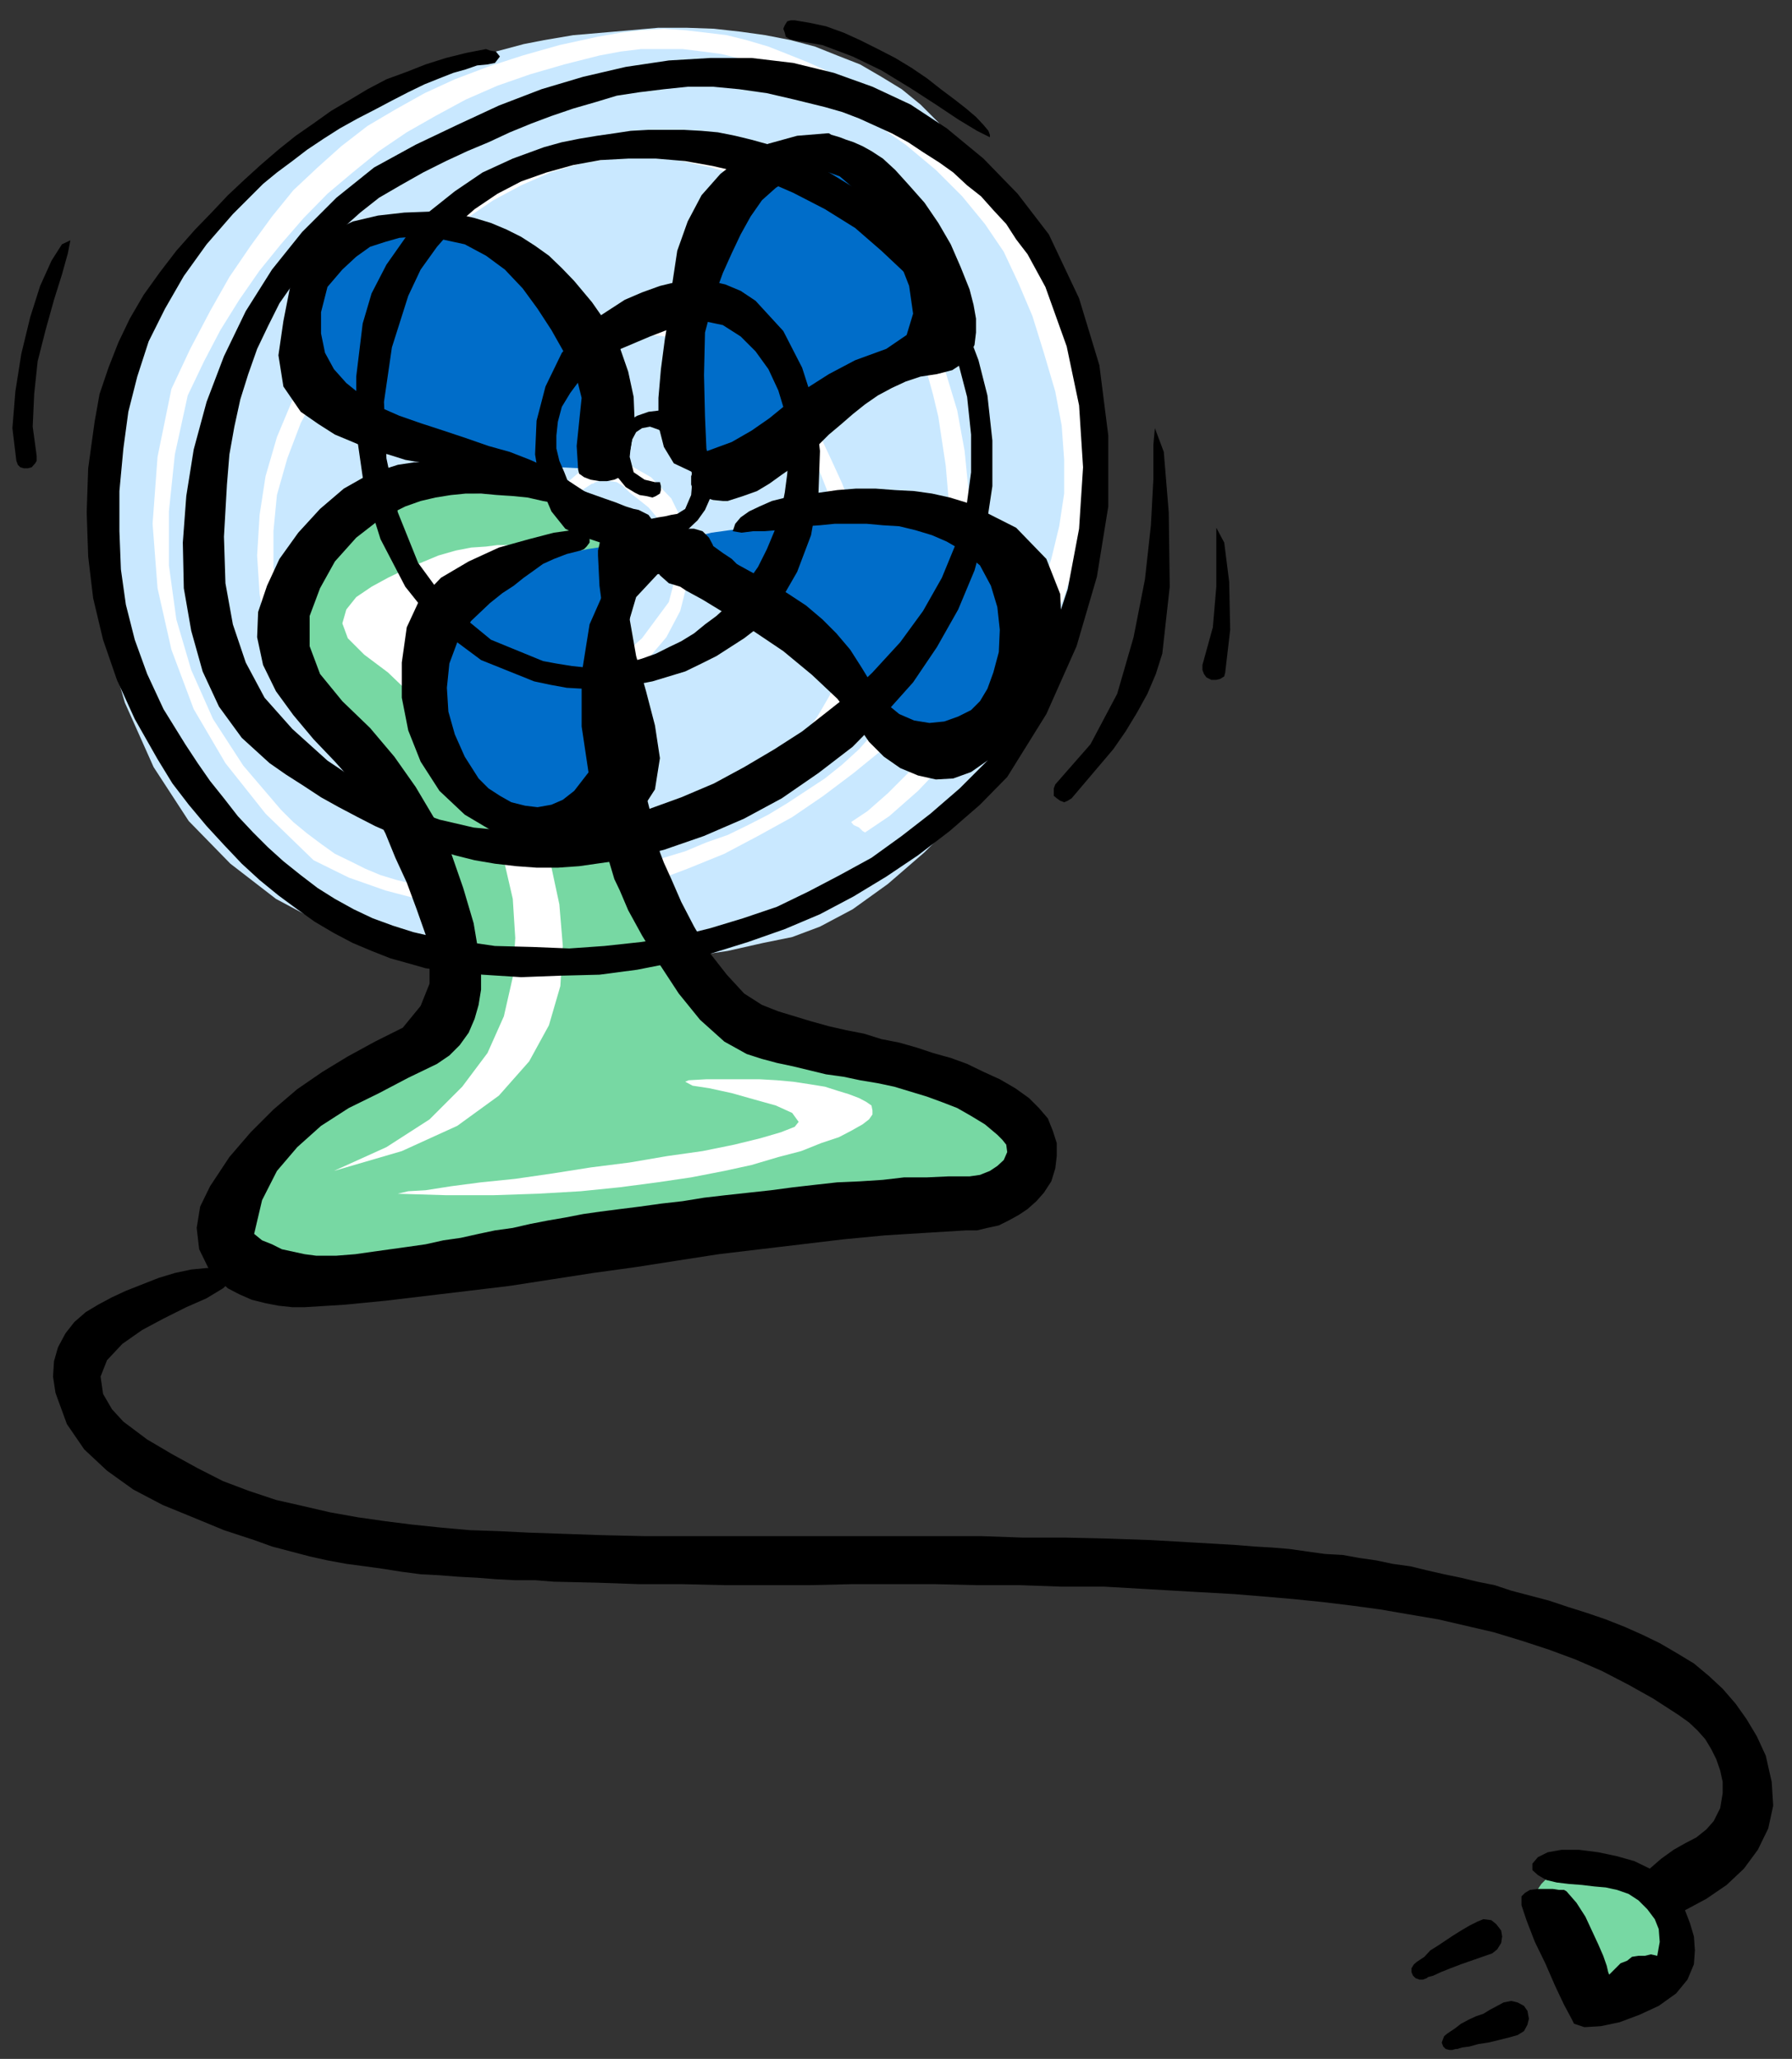 <?xml version="1.0" encoding="UTF-8" standalone="no"?>
<svg
   xmlns:ooo="http://xml.openoffice.org/svg/export"
   xmlns:dc="http://purl.org/dc/elements/1.1/"
   xmlns:cc="http://creativecommons.org/ns#"
   xmlns:rdf="http://www.w3.org/1999/02/22-rdf-syntax-ns#"
   xmlns:svg="http://www.w3.org/2000/svg"
   xmlns="http://www.w3.org/2000/svg"
   xmlns:sodipodi="http://sodipodi.sourceforge.net/DTD/sodipodi-0.dtd"
   xmlns:inkscape="http://www.inkscape.org/namespaces/inkscape"
   version="1.2"
   width="36.17mm"
   height="41.55mm"
   viewBox="0 0 3617 4155"
   preserveAspectRatio="xMidYMid"
   xml:space="preserve"
   id="svg110"
   sodipodi:docname="fan6.svg"
   style="fill-rule:evenodd;stroke-width:28.222;stroke-linejoin:round"
   inkscape:version="0.92.5 (2060ec1f9f, 2020-04-08)"><rect x="0" y="0" width="3617" height="4155" fill="#333333" stroke="none"/><sodipodi:namedview
   pagecolor="#ffffff"
   bordercolor="#666666"
   borderopacity="1"
   objecttolerance="10"
   gridtolerance="10"
   guidetolerance="10"
   inkscape:pageopacity="0"
   inkscape:pageshadow="2"
   inkscape:window-width="664"
   inkscape:window-height="487"
   id="namedview112"
   showgrid="false"
   inkscape:zoom="0.2102413"
   inkscape:cx="68.371654"
   inkscape:cy="78.500786"
   inkscape:window-x="0"
   inkscape:window-y="0"
   inkscape:window-maximized="0"
   inkscape:current-layer="svg110" />
 <defs
   class="ClipPathGroup"
   id="defs8">
  <clipPath
   id="presentation_clip_path"
   clipPathUnits="userSpaceOnUse">
   <rect
   x="0"
   y="0"
   width="21000"
   height="29700"
   id="rect2" />
  </clipPath>
  <clipPath
   id="presentation_clip_path_shrink"
   clipPathUnits="userSpaceOnUse">
   <rect
   x="21"
   y="29"
   width="20958"
   height="29641"
   id="rect5" />
  </clipPath>
 </defs>
 <defs
   class="TextShapeIndex"
   id="defs12">
  <g
   ooo:slide="id1"
   ooo:id-list="id3"
   id="g10" />
 </defs>
 <defs
   class="EmbeddedBulletChars"
   id="defs44">
  <g
   id="bullet-char-template-57356"
   transform="matrix(4.8828125e-4,0,0,-4.8828125e-4,0,0)">
   <path
   d="M 580,1141 1163,571 580,0 -4,571 Z"
   id="path14"
   inkscape:connector-curvature="0" />
  </g>
  <g
   id="bullet-char-template-57354"
   transform="matrix(4.8828125e-4,0,0,-4.8828125e-4,0,0)">
   <path
   d="M 8,1128 H 1137 V 0 H 8 Z"
   id="path17"
   inkscape:connector-curvature="0" />
  </g>
  <g
   id="bullet-char-template-10146"
   transform="matrix(4.8828125e-4,0,0,-4.8828125e-4,0,0)">
   <path
   d="M 174,0 602,739 174,1481 1456,739 Z M 1358,739 309,1346 659,739 Z"
   id="path20"
   inkscape:connector-curvature="0" />
  </g>
  <g
   id="bullet-char-template-10132"
   transform="matrix(4.8828125e-4,0,0,-4.8828125e-4,0,0)">
   <path
   d="M 2015,739 1276,0 H 717 l 543,543 H 174 v 393 h 1086 l -543,545 h 557 z"
   id="path23"
   inkscape:connector-curvature="0" />
  </g>
  <g
   id="bullet-char-template-10007"
   transform="matrix(4.8828125e-4,0,0,-4.8828125e-4,0,0)">
   <path
   d="m 0,-2 c -7,16 -16,29 -25,39 l 381,530 c -94,256 -141,385 -141,387 0,25 13,38 40,38 9,0 21,-2 34,-5 21,4 42,12 65,25 l 27,-13 111,-251 280,301 64,-25 24,25 c 21,-10 41,-24 62,-43 C 886,937 835,863 770,784 769,783 710,716 594,584 L 774,223 c 0,-27 -21,-55 -63,-84 l 16,-20 C 717,90 699,76 672,76 641,76 570,178 457,381 L 164,-76 c -22,-34 -53,-51 -92,-51 -42,0 -63,17 -64,51 -7,9 -10,24 -10,44 0,9 1,19 2,30 z"
   id="path26"
   inkscape:connector-curvature="0" />
  </g>
  <g
   id="bullet-char-template-10004"
   transform="matrix(4.8828125e-4,0,0,-4.8828125e-4,0,0)">
   <path
   d="M 285,-33 C 182,-33 111,30 74,156 52,228 41,333 41,471 c 0,78 14,145 41,201 34,71 87,106 158,106 53,0 88,-31 106,-94 l 23,-176 c 8,-64 28,-97 59,-98 l 735,706 c 11,11 33,17 66,17 42,0 63,-15 63,-46 V 965 c 0,-36 -10,-64 -30,-84 L 442,47 C 390,-6 338,-33 285,-33 Z"
   id="path29"
   inkscape:connector-curvature="0" />
  </g>
  <g
   id="bullet-char-template-9679"
   transform="matrix(4.8828125e-4,0,0,-4.8828125e-4,0,0)">
   <path
   d="M 813,0 C 632,0 489,54 383,161 276,268 223,411 223,592 c 0,181 53,324 160,431 106,107 249,161 430,161 179,0 323,-54 432,-161 108,-107 162,-251 162,-431 0,-180 -54,-324 -162,-431 C 1136,54 992,0 813,0 Z"
   id="path32"
   inkscape:connector-curvature="0" />
  </g>
  <g
   id="bullet-char-template-8226"
   transform="matrix(4.8828125e-4,0,0,-4.8828125e-4,0,0)">
   <path
   d="m 346,457 c -73,0 -137,26 -191,78 -54,51 -81,114 -81,188 0,73 27,136 81,188 54,52 118,78 191,78 73,0 134,-26 185,-79 51,-51 77,-114 77,-187 0,-75 -25,-137 -76,-188 -50,-52 -112,-78 -186,-78 z"
   id="path35"
   inkscape:connector-curvature="0" />
  </g>
  <g
   id="bullet-char-template-8211"
   transform="matrix(4.8828125e-4,0,0,-4.8828125e-4,0,0)">
   <path
   d="M -4,459 H 1135 V 606 H -4 Z"
   id="path38"
   inkscape:connector-curvature="0" />
  </g>
  <g
   id="bullet-char-template-61548"
   transform="matrix(4.8828125e-4,0,0,-4.8828125e-4,0,0)">
   <path
   d="m 173,740 c 0,163 58,303 173,419 116,115 255,173 419,173 163,0 302,-58 418,-173 116,-116 174,-256 174,-419 0,-163 -58,-303 -174,-418 C 1067,206 928,148 765,148 601,148 462,206 346,322 231,437 173,577 173,740 Z"
   id="path41"
   inkscape:connector-curvature="0" />
  </g>
 </defs>
 <g
   id="g49"
   transform="translate(-8691,-12772)">
  <g
   id="id2"
   class="Master_Slide">
   <g
   id="bg-id2"
   class="Background" />
   <g
   id="bo-id2"
   class="BackgroundObjects" />
  </g>
 </g>
 <g
   class="SlideGroup"
   id="g108"
   transform="translate(-8691,-12772)">
  <g
   id="g106">
   <g
   id="container-id1">
    <g
   id="id1"
   class="Slide"
   clip-path="url(#presentation_clip_path)">
     <g
   class="Page"
   id="g102">
      <g
   class="Graphic"
   id="g100">
       <g
   id="id3">
        <rect
   class="BoundingBox"
   x="8691"
   y="12772"
   width="3617"
   height="4155"
   id="rect51"
   style="fill:none;stroke:none" />
        <path
   d="m 9789,12853 -41,8 -56,15 -66,23 -76,28 -81,36 -87,45 -86,54 -84,63 -81,71 -74,84 -66,97 -53,107 -39,116 -20,133 v 144 l 20,161 44,152 58,130 71,109 84,86 92,71 101,54 105,38 109,25 109,16 109,7 105,-2 99,-8 94,-13 81,-12 71,-16 59,-12 56,-21 66,-35 71,-51 74,-64 76,-76 71,-86 64,-99 58,-110 43,-116 31,-125 10,-132 -10,-137 -36,-145 -61,-145 -94,-150 -124,-152 -36,-36 -38,-31 -41,-25 -43,-25 -46,-18 -45,-18 -49,-13 -51,-10 -50,-7 -54,-6 -56,-2 h -56 l -56,5 -58,5 -58,5 z"
   id="path53"
   inkscape:connector-curvature="0"
   style="fill:#c9e8ff;stroke:none" />
        <path
   d="m 10437,14452 49,-33 58,-51 58,-61 61,-69 56,-71 51,-68 38,-64 28,-51 33,-99 18,-102 3,-104 -13,-104 -20,-86 -26,-79 -30,-74 -36,-66 -46,-61 -50,-61 -59,-56 -66,-56 -36,-28 -35,-25 -38,-25 -38,-21 -39,-23 -38,-17 -40,-16 -38,-15 -44,-13 -40,-10 -41,-5 -43,-5 -43,-3 -44,3 -43,5 -46,8 -78,17 -74,21 -71,23 -66,25 -61,28 -59,33 -56,33 -53,41 -48,43 -49,46 -43,53 -43,59 -43,63 -39,69 -40,76 -38,81 -28,137 -10,135 10,130 28,124 45,120 64,109 81,102 97,94 71,35 74,26 76,20 76,10 77,3 76,-3 79,-10 76,-15 76,-21 74,-28 74,-30 68,-36 69,-38 63,-43 61,-46 59,-48 48,-63 41,-69 33,-74 25,-76 15,-79 11,-81 v -79 l -8,-81 -15,-82 -23,-76 -31,-76 -38,-71 -48,-69 -53,-61 -61,-56 -72,-48 -33,-20 -33,-16 -35,-15 -36,-13 -35,-10 -36,-7 -36,-5 -35,-3 -36,-2 -35,2 -36,5 -36,5 -35,8 -36,13 -33,12 -33,16 -71,40 -69,46 -66,51 -61,58 -56,61 -50,69 -46,68 -38,74 -31,74 -23,79 -12,78 -5,82 5,78 15,82 28,79 38,78 18,28 20,28 20,26 23,23 26,22 25,21 28,20 28,18 28,15 31,15 30,13 33,13 33,10 33,8 33,7 36,8 35,5 33,2 h 36 33 l 33,-2 33,-5 33,-5 33,-8 31,-10 33,-10 30,-13 31,-13 30,-15 28,-18 31,-17 28,-18 48,-38 43,-44 36,-48 28,-53 23,-54 12,-55 5,-59 -2,-58 -8,-51 -12,-51 -16,-51 -18,-48 -22,-48 -23,-49 -28,-43 -31,-43 -35,-36 -36,-35 -41,-28 -43,-26 -46,-17 -50,-13 -51,-8 -56,3 -61,10 -59,20 -56,28 -48,36 -43,43 -38,48 -28,54 -23,58 -15,69 -8,71 5,71 18,69 28,66 38,56 53,45 67,36 33,10 h 33 l 30,-2 31,-11 30,-12 28,-18 28,-23 25,-25 39,-46 28,-53 15,-59 2,-58 -10,-59 -25,-51 -41,-43 -58,-33 -18,-2 -15,2 -13,3 -15,5 -11,5 -15,10 -15,13 -18,15 -15,18 -15,18 -10,22 -8,23 -3,23 5,23 6,18 10,18 10,12 13,13 12,8 13,5 13,2 12,3 h 16 l 10,-3 13,-2 7,-3 5,-2 h 3 l 10,-8 13,-13 10,-12 5,-16 5,-7 v -5 l -5,-8 -5,-5 -8,-3 h -5 l -8,3 -5,5 v 3 l -5,10 -5,10 -10,10 -13,5 -15,3 -18,-3 -17,-8 -18,-15 -10,-20 -6,-23 3,-25 10,-28 18,-21 18,-15 23,-15 h 2 l 5,-3 8,-2 13,-3 10,3 12,2 13,8 13,13 13,10 25,20 28,33 23,41 7,53 -17,64 -54,73 -96,84 -36,18 -38,5 -38,-7 -36,-18 -35,-26 -31,-30 -25,-33 -21,-36 -25,-73 -13,-74 v -76 l 16,-74 20,-53 28,-49 33,-43 38,-41 43,-33 49,-28 50,-17 56,-11 h 56 l 51,6 51,15 46,20 45,26 39,33 38,35 33,41 30,46 26,45 20,51 18,51 15,51 8,53 5,51 v 51 l -8,56 -13,51 -20,48 -25,43 -31,43 -35,36 -39,35 -43,28 -46,26 -50,23 -51,17 -54,16 -53,10 -53,5 h -56 l -54,-3 -33,-5 -35,-5 -33,-7 -33,-8 -31,-10 -33,-13 -30,-13 -28,-15 -31,-15 -25,-20 -28,-21 -23,-20 -23,-23 -23,-25 -18,-28 -17,-28 -34,-66 -27,-69 -18,-71 -10,-74 v -74 l 7,-73 21,-74 27,-71 31,-59 36,-58 38,-56 40,-56 44,-51 45,-48 49,-46 53,-40 53,-36 56,-30 59,-26 61,-18 63,-10 66,-2 66,5 69,15 43,13 41,17 41,21 38,20 38,26 33,28 36,27 30,34 28,33 28,35 23,38 23,38 18,41 15,43 12,43 11,46 15,99 8,94 -3,89 -10,87 -23,81 -36,76 -48,74 -63,71 -34,31 -35,28 -38,25 -38,25 -38,23 -41,21 -41,20 -43,15 -43,18 -43,13 -44,15 -45,10 -46,10 -43,10 -46,8 -46,8 -35,5 -34,2 h -33 l -35,-2 -33,-3 -33,-2 -33,-8 -33,-8 -33,-10 -31,-13 -30,-15 -31,-15 -28,-20 -28,-21 -28,-23 -25,-25 -76,-89 -61,-94 -44,-99 -30,-102 -15,-109 v -109 l 12,-115 26,-119 33,-69 33,-63 38,-61 41,-59 43,-53 46,-53 48,-49 51,-43 53,-43 56,-38 58,-33 61,-33 64,-28 66,-23 69,-20 71,-18 43,-8 41,-5 h 43 41 l 40,5 38,5 41,10 38,11 38,15 39,15 38,18 35,20 38,21 36,22 33,26 36,25 61,51 53,53 46,56 38,56 30,64 28,66 23,74 23,78 13,69 5,69 v 68 l -10,66 -16,66 -20,64 -28,61 -33,61 -23,33 -35,46 -44,50 -48,56 -51,54 -48,48 -41,36 -33,22 5,6 11,5 7,7 z"
   id="path55"
   inkscape:connector-curvature="0"
   style="fill:#ffffff;stroke:none" />
        <path
   d="m 11863,16531 43,7 56,18 56,28 49,33 35,41 8,43 -23,48 -64,48 -76,31 -53,5 -33,-20 -23,-36 -13,-43 -8,-43 -5,-41 -12,-25 -11,-18 3,-18 10,-15 15,-15 16,-11 15,-10 10,-5 z"
   id="path57"
   inkscape:connector-curvature="0"
   style="fill:#77d8a3;stroke:none" />
        <path
   d="m 9863,13783 h -13 l -20,-2 -28,-3 -31,-2 -33,-3 -38,-2 -41,-3 -38,-2 h -40 l -41,2 -36,3 -35,7 -31,8 -25,13 -20,15 -13,18 -21,43 -25,43 -20,48 -13,49 -5,53 15,59 33,63 59,71 66,74 51,69 40,63 31,61 20,58 10,59 3,56 -3,53 -7,26 -13,25 -18,25 -23,23 -28,23 -30,21 -33,22 -33,21 -36,20 -33,20 -35,23 -31,21 -30,22 -28,23 -23,23 -21,26 -25,48 -15,43 -5,41 7,33 13,28 23,23 30,17 38,8 h 23 31 l 35,-3 41,-5 46,-5 46,-7 50,-8 54,-8 51,-10 53,-7 53,-8 51,-8 49,-7 43,-8 43,-5 36,-2 38,-3 43,-3 48,-5 54,-5 55,-2 56,-5 59,-5 58,-8 56,-5 54,-5 50,-5 46,-8 38,-5 33,-5 26,-5 15,-5 18,-15 13,-28 5,-36 -3,-41 -8,-40 -17,-33 -28,-28 -36,-13 -23,-3 -23,-5 -25,-5 -25,-5 -28,-5 -28,-8 -31,-7 -28,-8 -28,-7 -30,-8 -28,-10 -26,-10 -25,-11 -26,-10 -22,-10 -21,-10 -43,-36 -46,-56 -45,-68 -46,-79 -43,-79 -36,-76 -25,-63 -16,-49 -5,-45 v -56 l 3,-61 7,-64 11,-61 15,-56 20,-43 23,-25 15,-11 18,-5 15,-2 16,-3 h 12 l 8,-5 5,-5 v -10 l -13,-15 -28,-16 -35,-15 -41,-15 -41,-13 -35,-7 -23,-8 z"
   id="path59"
   inkscape:connector-curvature="0"
   style="fill:#77d8a3;stroke:none" />
        <path
   d="m 9426,14093 -33,-33 -11,-30 8,-28 20,-25 31,-21 33,-18 35,-17 31,-13 36,-15 35,-10 31,-6 30,-2 23,-3 h 20 l 11,3 h 5 l -23,30 -31,21 -35,18 -31,15 -28,15 -15,23 v 33 l 20,43 23,36 31,48 33,58 35,64 36,74 30,78 26,82 18,84 7,84 -5,81 -23,79 -40,73 -61,69 -84,61 -112,51 -137,40 106,-48 87,-56 66,-66 51,-68 33,-74 18,-79 5,-79 -5,-79 -18,-78 -26,-77 -33,-73 -38,-66 -43,-64 -46,-53 -48,-46 z"
   id="path61"
   inkscape:connector-curvature="0"
   style="fill:#ffffff;stroke:none" />
        <path
   d="m 9492,15181 h 2 l 21,-5 35,-2 51,-8 61,-8 69,-7 76,-11 76,-12 79,-10 76,-13 71,-10 64,-13 53,-13 41,-12 28,-11 8,-10 -13,-18 -33,-15 -43,-12 -46,-13 -46,-10 -33,-5 -15,-8 7,-3 36,-2 h 36 35 36 l 35,2 33,3 33,5 31,5 25,8 23,7 21,8 15,8 10,7 2,10 v 8 l -7,10 -13,10 -23,13 -25,13 -36,12 -40,16 -46,12 -54,16 -55,12 -67,13 -68,10 -76,10 -79,8 -87,5 -89,3 h -96 z"
   id="path63"
   inkscape:connector-curvature="0"
   style="fill:#ffffff;stroke:none" />
        <path
   d="m 9314,13354 -8,20 -2,23 v 26 l 5,28 10,30 13,31 22,27 28,31 33,28 44,28 53,25 61,21 71,20 82,13 94,10 104,5 v -48 l -10,-56 -16,-56 -23,-56 -30,-59 -33,-53 -41,-51 -40,-43 -49,-38 -48,-28 -51,-15 -53,-5 -54,10 -55,25 -54,43 z"
   id="path65"
   inkscape:connector-curvature="0"
   style="fill:#006dc9;stroke:none" />
        <path
   d="m 10142,13771 3,-3 2,-5 8,-13 10,-12 13,-16 18,-20 20,-20 26,-23 27,-26 34,-22 38,-26 40,-25 46,-23 51,-23 56,-20 61,-21 20,-12 13,-21 v -28 l -5,-35 -15,-36 -23,-40 -26,-39 -33,-38 -35,-35 -39,-33 -40,-23 -41,-18 -41,-8 -38,3 -38,18 -35,30 -26,31 -38,43 -38,61 -33,71 -23,87 -3,96 26,107 z"
   id="path67"
   inkscape:connector-curvature="0"
   style="fill:#006dc9;stroke:none" />
        <path
   d="m 9942,13870 h -8 l -23,5 -33,5 -41,8 -48,12 -51,16 -51,20 -48,23 -46,30 -35,36 -28,43 -13,48 3,56 20,64 41,71 66,79 38,28 46,15 h 48 l 48,-8 46,-15 41,-23 30,-25 18,-26 5,-30 -5,-38 -10,-43 -10,-54 -13,-61 -5,-68 2,-79 z"
   id="path69"
   inkscape:connector-curvature="0"
   style="fill:#006dc9;stroke:none" />
        <path
   d="m 10099,13852 h 8 l 20,-5 36,-5 43,-5 51,-5 58,-5 61,-5 66,-3 h 64 l 63,5 61,5 56,13 49,15 38,23 28,28 15,36 13,99 -8,81 -25,63 -36,46 -46,31 -51,15 h -53 l -51,-10 -25,-13 -31,-18 -35,-25 -36,-28 -38,-33 -38,-36 -38,-35 -38,-38 -36,-36 -33,-36 -30,-33 -28,-28 -23,-22 -16,-21 -12,-10 z"
   id="path71"
   inkscape:connector-curvature="0"
   style="fill:#006dc9;stroke:none" />
        <path
   d="m 9512,14038 -10,71 v 71 l 13,66 25,63 38,59 51,48 69,41 83,30 23,3 h 28 l 26,-5 28,-8 25,-10 23,-13 23,-15 18,-15 38,-59 10,-63 -10,-66 -18,-69 -20,-71 -13,-74 2,-78 26,-82 v -12 l -5,-13 -13,-10 -15,-3 h -13 l -13,8 -12,7 -10,11 -6,10 -2,10 -3,13 v 10 l 3,61 8,61 7,63 8,61 v 61 l -10,59 -23,56 -41,53 -23,18 -23,10 -28,5 -25,-3 -28,-7 -23,-13 -23,-15 -20,-20 -28,-44 -20,-45 -13,-46 -3,-48 5,-49 16,-43 28,-43 38,-36 25,-20 23,-15 20,-16 21,-15 18,-13 22,-10 26,-10 28,-7 7,-3 5,-5 6,-8 v -7 l -3,-8 -5,-8 -5,-2 -10,-3 -13,3 -36,5 -50,13 -61,17 -61,28 -56,33 -44,46 z"
   id="path73"
   inkscape:connector-curvature="0"
   style="fill:#000000;stroke:none" />
        <path
   d="m 9832,13738 -33,-21 -38,-17 -41,-16 -43,-12 -46,-16 -45,-15 -46,-15 -43,-15 -41,-18 -35,-23 -31,-25 -25,-28 -18,-33 -8,-39 v -43 l 13,-51 30,-35 28,-26 28,-20 31,-10 28,-8 28,-2 28,2 30,3 46,10 43,23 38,28 36,38 30,41 28,43 26,46 23,43 12,48 -5,48 -5,49 3,48 2,8 10,7 13,5 18,3 h 15 l 15,-3 11,-5 5,-7 17,-51 8,-54 -2,-50 -11,-51 -17,-49 -26,-48 -30,-43 -36,-43 -25,-26 -26,-25 -28,-20 -28,-18 -30,-15 -31,-13 -33,-10 -35,-8 -54,-5 -53,2 -53,6 -51,12 -44,21 -38,30 -28,36 -17,48 -13,66 -10,69 10,63 35,51 36,25 33,21 36,15 35,15 36,10 35,11 39,7 35,5 36,8 38,5 38,8 36,7 38,10 38,13 38,15 38,18 10,3 5,-5 v -8 l -7,-10 -5,-5 -16,-8 -20,-13 z"
   id="path75"
   inkscape:connector-curvature="0"
   style="fill:#000000;stroke:none" />
        <path
   d="m 10089,13725 -38,-18 -20,-33 -11,-43 v -56 l 5,-58 8,-61 10,-59 5,-53 10,-66 21,-59 28,-53 38,-43 46,-36 51,-25 58,-16 61,-5 h 3 l 5,3 7,2 10,3 13,5 15,5 18,8 18,10 23,15 25,23 28,31 31,35 28,41 25,43 20,46 18,45 8,31 5,28 v 28 l -3,25 -10,21 -15,17 -20,13 -31,8 -33,5 -30,10 -28,13 -28,15 -26,18 -25,20 -23,20 -25,21 -23,23 -23,20 -23,20 -26,18 -25,18 -25,15 -28,10 -31,10 h -10 l -20,-2 -26,-8 -15,-15 -3,-8 v -10 -7 l 3,-8 3,-15 5,-10 10,-11 12,-7 49,-18 40,-23 36,-25 38,-31 38,-30 44,-28 53,-28 63,-23 41,-28 13,-43 -8,-56 -23,-59 -33,-58 -33,-51 -30,-35 -21,-18 -22,-8 h -21 -10 -5 l -38,10 -33,21 -28,25 -23,33 -20,36 -18,38 -18,40 -15,41 -21,79 -2,86 2,84 3,69 h 2 l -12,7 -10,11 -5,10 z"
   id="path77"
   inkscape:connector-curvature="0"
   style="fill:#000000;stroke:none" />
        <path
   d="m 10633,13883 36,30 22,41 13,43 5,46 -2,45 -11,41 -12,33 -15,25 -18,18 -26,13 -28,10 -30,3 -31,-5 -30,-13 -28,-23 -23,-30 -25,-41 -23,-36 -28,-33 -28,-28 -33,-28 -38,-25 -46,-28 -51,-28 -5,-3 -10,-10 -18,-12 -18,-13 -20,-15 -18,-13 -15,-8 -8,-5 -23,5 -20,11 -13,17 -7,23 2,23 13,20 18,16 23,7 12,8 33,18 46,28 56,35 61,41 58,48 51,48 38,49 26,38 30,30 33,23 36,15 36,8 35,-2 36,-13 33,-23 7,-3 16,-12 23,-18 22,-23 18,-25 26,-49 22,-61 16,-71 -3,-74 -28,-71 -61,-63 -101,-51 -33,-10 -36,-8 -36,-5 -38,-2 -40,-3 h -39 l -38,3 -35,5 -36,5 -33,5 -28,7 -25,11 -21,10 -17,12 -11,13 -5,15 18,3 23,-3 h 23 l 25,-2 26,-3 30,-5 31,-2 30,-3 h 31 33 l 33,3 33,2 33,8 33,10 30,13 z"
   id="path79"
   inkscape:connector-curvature="0"
   style="fill:#000000;stroke:none" />
        <path
   d="m 10295,12813 h -8 l -7,2 -5,8 -3,7 3,8 2,8 8,5 7,2 59,10 61,23 58,28 59,36 51,33 45,30 38,23 26,13 v -5 l -3,-8 -10,-12 -15,-16 -20,-17 -23,-18 -28,-21 -28,-22 -31,-21 -33,-20 -35,-18 -36,-18 -33,-15 -36,-13 -33,-7 z"
   id="path81"
   inkscape:connector-curvature="0"
   style="fill:#000000;stroke:none" />
        <path
   d="m 11754,16879 13,-8 7,-13 3,-12 -3,-16 -7,-10 -13,-7 -13,-3 -15,3 -13,7 -15,8 -13,8 -15,5 -15,7 -15,8 -13,10 -15,10 -6,5 -2,5 -3,8 3,8 5,5 8,2 h 5 l 7,-2 h 3 l 10,-3 15,-2 18,-5 20,-3 21,-5 20,-5 z"
   id="path83"
   inkscape:connector-curvature="0"
   style="fill:#000000;stroke:none" />
        <path
   d="m 9980,13801 -10,-2 -16,-5 -20,-8 -23,-8 -28,-10 -30,-10 -31,-10 -35,-8 -36,-10 -38,-8 -38,-7 -38,-5 -36,-5 h -38 -36 l -33,5 -56,18 -53,30 -48,41 -44,48 -38,53 -25,54 -18,53 -2,51 12,56 26,53 35,48 41,49 43,45 41,46 35,49 26,50 20,49 23,50 20,54 18,51 8,48 v 51 l -18,45 -36,44 -56,28 -55,30 -51,31 -51,35 -48,41 -46,46 -43,50 -39,59 -20,41 -7,43 5,43 20,41 18,20 20,18 23,12 25,11 28,7 26,5 28,3 h 25 l 81,-5 82,-8 84,-10 84,-10 83,-10 84,-13 84,-13 87,-12 83,-13 84,-13 84,-10 84,-10 84,-10 84,-8 81,-5 82,-5 h 22 l 21,-5 23,-5 20,-10 20,-11 18,-12 18,-16 15,-17 15,-23 8,-26 3,-25 v -26 l -8,-25 -10,-25 -18,-21 -20,-20 -28,-20 -31,-18 -33,-15 -33,-16 -33,-12 -36,-10 -33,-11 -35,-10 -36,-7 -35,-11 -36,-7 -35,-8 -36,-10 -33,-10 -33,-10 -33,-13 -36,-23 -35,-38 -36,-46 -30,-51 -26,-50 -20,-46 -15,-33 -8,-21 -18,-76 -23,-91 -18,-97 -12,-94 2,-86 21,-71 43,-46 74,-18 17,-3 13,-7 8,-13 v -18 l -8,-15 -13,-13 -17,-5 h -18 l -92,41 -63,66 -38,86 -16,100 v 106 l 16,107 22,107 28,94 11,23 17,40 28,51 36,59 38,58 43,53 49,44 45,25 31,10 30,8 33,7 33,8 33,8 36,5 33,7 36,6 33,7 33,10 33,10 30,11 31,12 28,16 28,17 25,21 10,10 8,10 2,15 -7,16 -13,12 -15,10 -20,8 -21,3 h -43 l -43,2 h -46 l -43,5 -46,3 -46,2 -45,5 -44,5 -45,6 -46,5 -46,5 -43,5 -43,7 -44,5 -43,6 -40,5 -39,5 -35,5 -36,7 -35,6 -36,7 -35,8 -36,5 -33,7 -36,8 -35,5 -36,8 -35,5 -36,5 -36,5 -35,5 -38,3 h -21 -20 l -23,-3 -23,-5 -23,-5 -20,-10 -20,-8 -16,-13 16,-68 30,-59 41,-48 48,-43 56,-36 61,-30 59,-31 58,-28 25,-17 21,-21 18,-25 12,-28 8,-28 5,-31 v -33 l -3,-30 -12,-71 -21,-71 -25,-72 -33,-68 -38,-64 -43,-61 -49,-58 -56,-54 -45,-55 -21,-56 v -61 l 21,-56 30,-54 43,-48 49,-38 50,-25 31,-11 30,-7 31,-5 30,-3 h 31 l 33,3 31,2 30,3 31,7 33,6 30,7 31,8 33,7 30,8 31,8 30,7 3,-2 v -10 l -8,-11 z"
   id="path85"
   inkscape:connector-curvature="0"
   style="fill:#000000;stroke:none" />
        <path
   d="m 12021,16543 -31,-15 -35,-10 -38,-8 -39,-5 h -35 l -28,5 -20,10 -11,13 v 13 l 11,10 17,10 21,5 25,3 26,2 25,3 23,2 23,5 23,8 20,13 18,18 15,20 8,20 2,26 -5,28 -13,-3 -12,3 h -13 l -13,2 -10,8 -13,5 -10,10 -13,13 -2,-5 -3,-13 -7,-20 -10,-23 -13,-28 -13,-28 -18,-28 -20,-23 -5,-3 h -10 l -13,-2 h -15 -15 l -16,2 -10,6 -7,7 v 18 l 10,30 17,44 21,43 20,46 18,38 15,28 5,10 21,7 33,-2 38,-8 40,-15 39,-18 35,-25 23,-28 13,-31 2,-28 -2,-28 -8,-27 -10,-26 43,-23 41,-28 35,-33 28,-38 21,-43 10,-46 -3,-48 -12,-53 -18,-39 -21,-35 -22,-31 -26,-30 -28,-26 -30,-25 -33,-20 -36,-21 -35,-17 -36,-16 -38,-15 -38,-13 -38,-12 -39,-13 -38,-10 -38,-10 -33,-11 -35,-7 -33,-8 -34,-7 -35,-8 -33,-8 -36,-5 -33,-7 -35,-5 -33,-6 -36,-2 -36,-5 -35,-5 -36,-3 -35,-2 -36,-3 -86,-5 -87,-5 -86,-3 -87,-2 h -86 l -84,-3 h -86 -84 -84 -87 -83 -84 -87 -86 l -87,-2 -86,-3 -58,-2 -61,-3 -59,-2 -56,-5 -58,-6 -56,-7 -56,-8 -56,-10 -56,-13 -53,-12 -54,-18 -53,-20 -51,-26 -51,-28 -51,-30 -48,-36 -23,-25 -18,-31 -5,-35 13,-33 31,-33 40,-28 43,-23 46,-23 41,-18 33,-20 18,-16 v -17 l -23,-8 h -28 l -31,3 -33,7 -33,10 -33,13 -33,13 -28,13 -28,15 -25,15 -23,20 -18,23 -15,28 -8,28 -2,31 5,33 23,63 35,51 46,43 53,38 59,31 61,25 63,26 61,20 36,13 38,10 38,10 36,8 38,7 38,5 36,5 38,6 38,5 38,2 38,3 38,2 38,3 39,2 h 40 l 38,3 87,2 86,3 h 87 l 86,2 h 87 83 l 84,-2 h 87 84 l 83,2 h 87 l 84,3 h 86 l 87,5 86,5 89,5 61,5 58,5 59,6 58,7 59,8 58,10 59,10 56,13 56,13 56,17 55,18 54,20 53,23 54,28 50,28 51,33 21,15 17,16 16,18 12,20 10,20 8,23 5,23 v 23 l -5,30 -13,26 -15,17 -20,16 -23,12 -23,13 -25,18 z"
   id="path87"
   inkscape:connector-curvature="0"
   style="fill:#000000;stroke:none" />
        <path
   d="m 11703,16714 10,-8 8,-13 2,-13 -2,-12 -10,-13 -10,-8 -16,-2 -12,5 -16,8 -17,10 -16,10 -15,10 -15,10 -16,10 -12,13 -15,10 -6,5 -5,8 v 8 l 3,7 5,5 8,3 h 7 l 8,-3 2,-2 11,-3 15,-7 20,-8 21,-8 20,-7 23,-8 z"
   id="path89"
   inkscape:connector-curvature="0"
   style="fill:#000000;stroke:none" />
        <path
   d="m 9672,12871 -41,8 -40,10 -41,13 -38,15 -41,15 -38,20 -35,21 -39,23 -35,25 -36,25 -35,28 -36,31 -33,30 -33,31 -33,35 -33,34 -38,43 -33,43 -33,46 -28,48 -23,48 -20,51 -18,53 -10,56 -13,94 -3,89 3,89 10,84 20,84 28,81 36,79 46,81 30,49 33,43 36,43 35,38 36,38 36,33 38,31 38,28 35,25 39,23 38,20 38,16 38,15 36,10 35,10 36,5 79,8 78,5 79,-3 79,-2 76,-10 76,-15 74,-18 74,-23 74,-26 71,-30 68,-36 66,-40 64,-43 64,-49 61,-53 55,-56 79,-127 61,-137 41,-140 23,-142 v -143 l -18,-142 -41,-135 -61,-129 -63,-82 -69,-71 -74,-61 -73,-48 -77,-36 -78,-28 -82,-20 -84,-10 h -83 l -84,5 -87,13 -86,20 -84,25 -86,33 -84,39 -84,40 -84,46 -76,61 -69,69 -61,76 -53,84 -44,91 -35,92 -26,96 -15,94 -7,94 2,92 15,86 23,82 33,71 46,63 56,51 33,23 36,23 35,23 36,20 38,20 35,18 41,18 38,15 41,13 41,13 40,10 41,7 43,5 41,3 h 43 l 43,-3 84,-12 87,-21 81,-28 81,-35 76,-41 74,-51 69,-53 63,-64 59,-66 48,-71 43,-76 33,-79 23,-84 13,-86 v -92 l -10,-91 -18,-71 -25,-66 -36,-66 -41,-64 -45,-58 -54,-51 -58,-48 -64,-39 -33,-17 -33,-13 -33,-13 -36,-10 -33,-8 -35,-7 -33,-3 -36,-2 h -35 -36 l -36,2 -33,5 -35,5 -36,6 -35,7 -36,10 -63,23 -61,28 -56,38 -54,43 -46,51 -38,54 -30,58 -18,61 -13,107 v 112 l 16,111 33,105 50,96 67,84 86,64 107,43 33,7 33,6 35,2 h 33 l 36,-2 33,-6 36,-7 33,-10 33,-10 33,-16 30,-15 28,-18 28,-18 26,-20 23,-23 20,-25 38,-66 28,-74 15,-84 3,-86 -10,-87 -26,-81 -38,-74 -56,-61 -30,-20 -31,-13 -30,-7 -33,-3 -36,5 -33,8 -36,13 -35,15 -74,48 -53,59 -33,68 -18,69 -3,68 10,61 23,54 28,35 10,5 16,6 15,7 15,5 15,5 16,5 15,5 10,3 20,3 23,-3 26,-5 23,-8 22,-12 23,-16 18,-17 15,-21 11,-25 5,-26 v -28 l -8,-30 -10,-25 -15,-23 -21,-21 -25,-15 -26,-8 -25,3 -23,8 -20,12 -18,16 -13,17 -7,13 -3,13 5,25 15,26 18,22 18,11 10,5 13,2 13,3 7,-3 8,-5 2,-7 v -8 l -2,-8 h -10 l -21,-5 -22,-15 -8,-31 2,-20 3,-15 8,-15 12,-8 16,-3 17,6 23,12 26,21 12,25 8,38 -3,36 -12,28 -8,5 -8,5 -12,2 -13,3 -13,2 -15,3 -15,3 -13,2 -114,-43 -3,-3 -5,-7 -7,-13 -11,-15 -7,-18 -10,-23 -6,-25 v -26 l 3,-28 8,-30 17,-28 23,-31 36,-30 43,-28 59,-25 68,-26 41,-5 38,8 36,23 30,30 26,36 20,43 13,43 5,43 2,41 -2,41 -5,38 -8,40 -13,38 -15,36 -18,36 -23,33 -17,22 -21,23 -23,21 -23,17 -22,18 -26,16 -25,12 -26,13 -28,10 -28,8 -28,5 -28,2 -30,3 -28,-3 -31,-5 -27,-5 -105,-43 -84,-69 -63,-86 -41,-102 -23,-109 -5,-114 16,-110 33,-104 25,-53 33,-46 36,-41 40,-35 46,-31 48,-25 51,-18 54,-15 55,-10 56,-3 h 56 l 59,5 56,10 56,13 53,18 53,23 64,33 61,38 53,46 51,48 43,56 36,58 25,64 18,69 8,76 v 76 l -10,74 -21,71 -28,68 -38,67 -46,63 -56,61 -43,41 -48,38 -51,40 -56,36 -61,36 -61,33 -66,28 -69,25 -68,20 -69,13 -71,8 -71,2 -71,-7 -69,-16 -69,-25 -66,-33 -91,-61 -71,-64 -56,-63 -38,-71 -26,-77 -15,-83 -3,-94 6,-105 5,-61 10,-56 12,-55 16,-51 18,-51 22,-46 23,-46 28,-40 31,-38 30,-38 36,-33 38,-34 38,-30 43,-25 46,-26 46,-23 43,-20 43,-18 43,-20 44,-18 40,-15 44,-15 45,-13 43,-13 46,-7 49,-6 48,-5 h 51 l 53,5 56,8 56,13 61,15 35,10 34,13 33,15 33,15 33,18 30,20 33,21 28,20 28,26 28,22 25,28 26,28 20,31 23,30 18,33 18,33 43,120 25,119 8,125 -8,124 -23,122 -40,120 -54,117 -68,109 -56,56 -59,51 -58,45 -61,44 -64,35 -63,33 -64,31 -68,23 -66,20 -72,18 -68,10 -74,8 -71,5 -74,-3 -76,-2 -76,-11 -46,-7 -43,-10 -41,-13 -41,-15 -38,-18 -38,-21 -35,-22 -34,-26 -35,-28 -31,-28 -30,-30 -31,-33 -28,-36 -28,-35 -25,-36 -25,-38 -44,-71 -33,-71 -25,-69 -18,-71 -10,-71 -3,-77 v -81 l 8,-86 10,-74 18,-71 23,-71 33,-66 38,-66 46,-64 53,-61 61,-61 28,-23 31,-23 30,-23 33,-22 33,-21 36,-20 35,-18 34,-18 33,-17 33,-16 30,-12 28,-11 25,-7 23,-8 21,-2 15,-3 10,-13 -8,-10 -12,-2 z"
   id="path91"
   inkscape:connector-curvature="0"
   style="fill:#000000;stroke:none" />
        <path
   d="m 8724,13702 3,8 5,5 7,2 h 8 l 8,-2 7,-8 3,-5 v -10 l -8,-59 3,-66 7,-66 16,-63 17,-61 16,-51 12,-43 5,-26 -17,8 -21,33 -23,51 -20,63 -18,74 -12,76 -6,74 z"
   id="path93"
   inkscape:connector-curvature="0"
   style="fill:#000000;stroke:none" />
        <path
   d="m 10821,14355 -3,8 v 7 8 l 6,5 7,5 8,3 7,-3 8,-5 28,-33 28,-33 28,-33 25,-36 23,-38 21,-38 17,-40 13,-41 15,-135 -2,-150 -10,-122 -18,-48 -3,33 v 69 l -5,94 -12,109 -23,117 -33,114 -54,102 z"
   id="path95"
   inkscape:connector-curvature="0"
   style="fill:#000000;stroke:none" />
        <path
   d="m 11118,14114 v 10 l 3,8 5,7 10,5 h 10 l 8,-2 8,-5 2,-8 10,-86 -2,-97 -10,-79 -16,-30 v 46 73 l -7,82 z"
   id="path97"
   inkscape:connector-curvature="0"
   style="fill:#000000;stroke:none" />
       </g>
      </g>
     </g>
    </g>
   </g>
  </g>
 </g>
</svg>